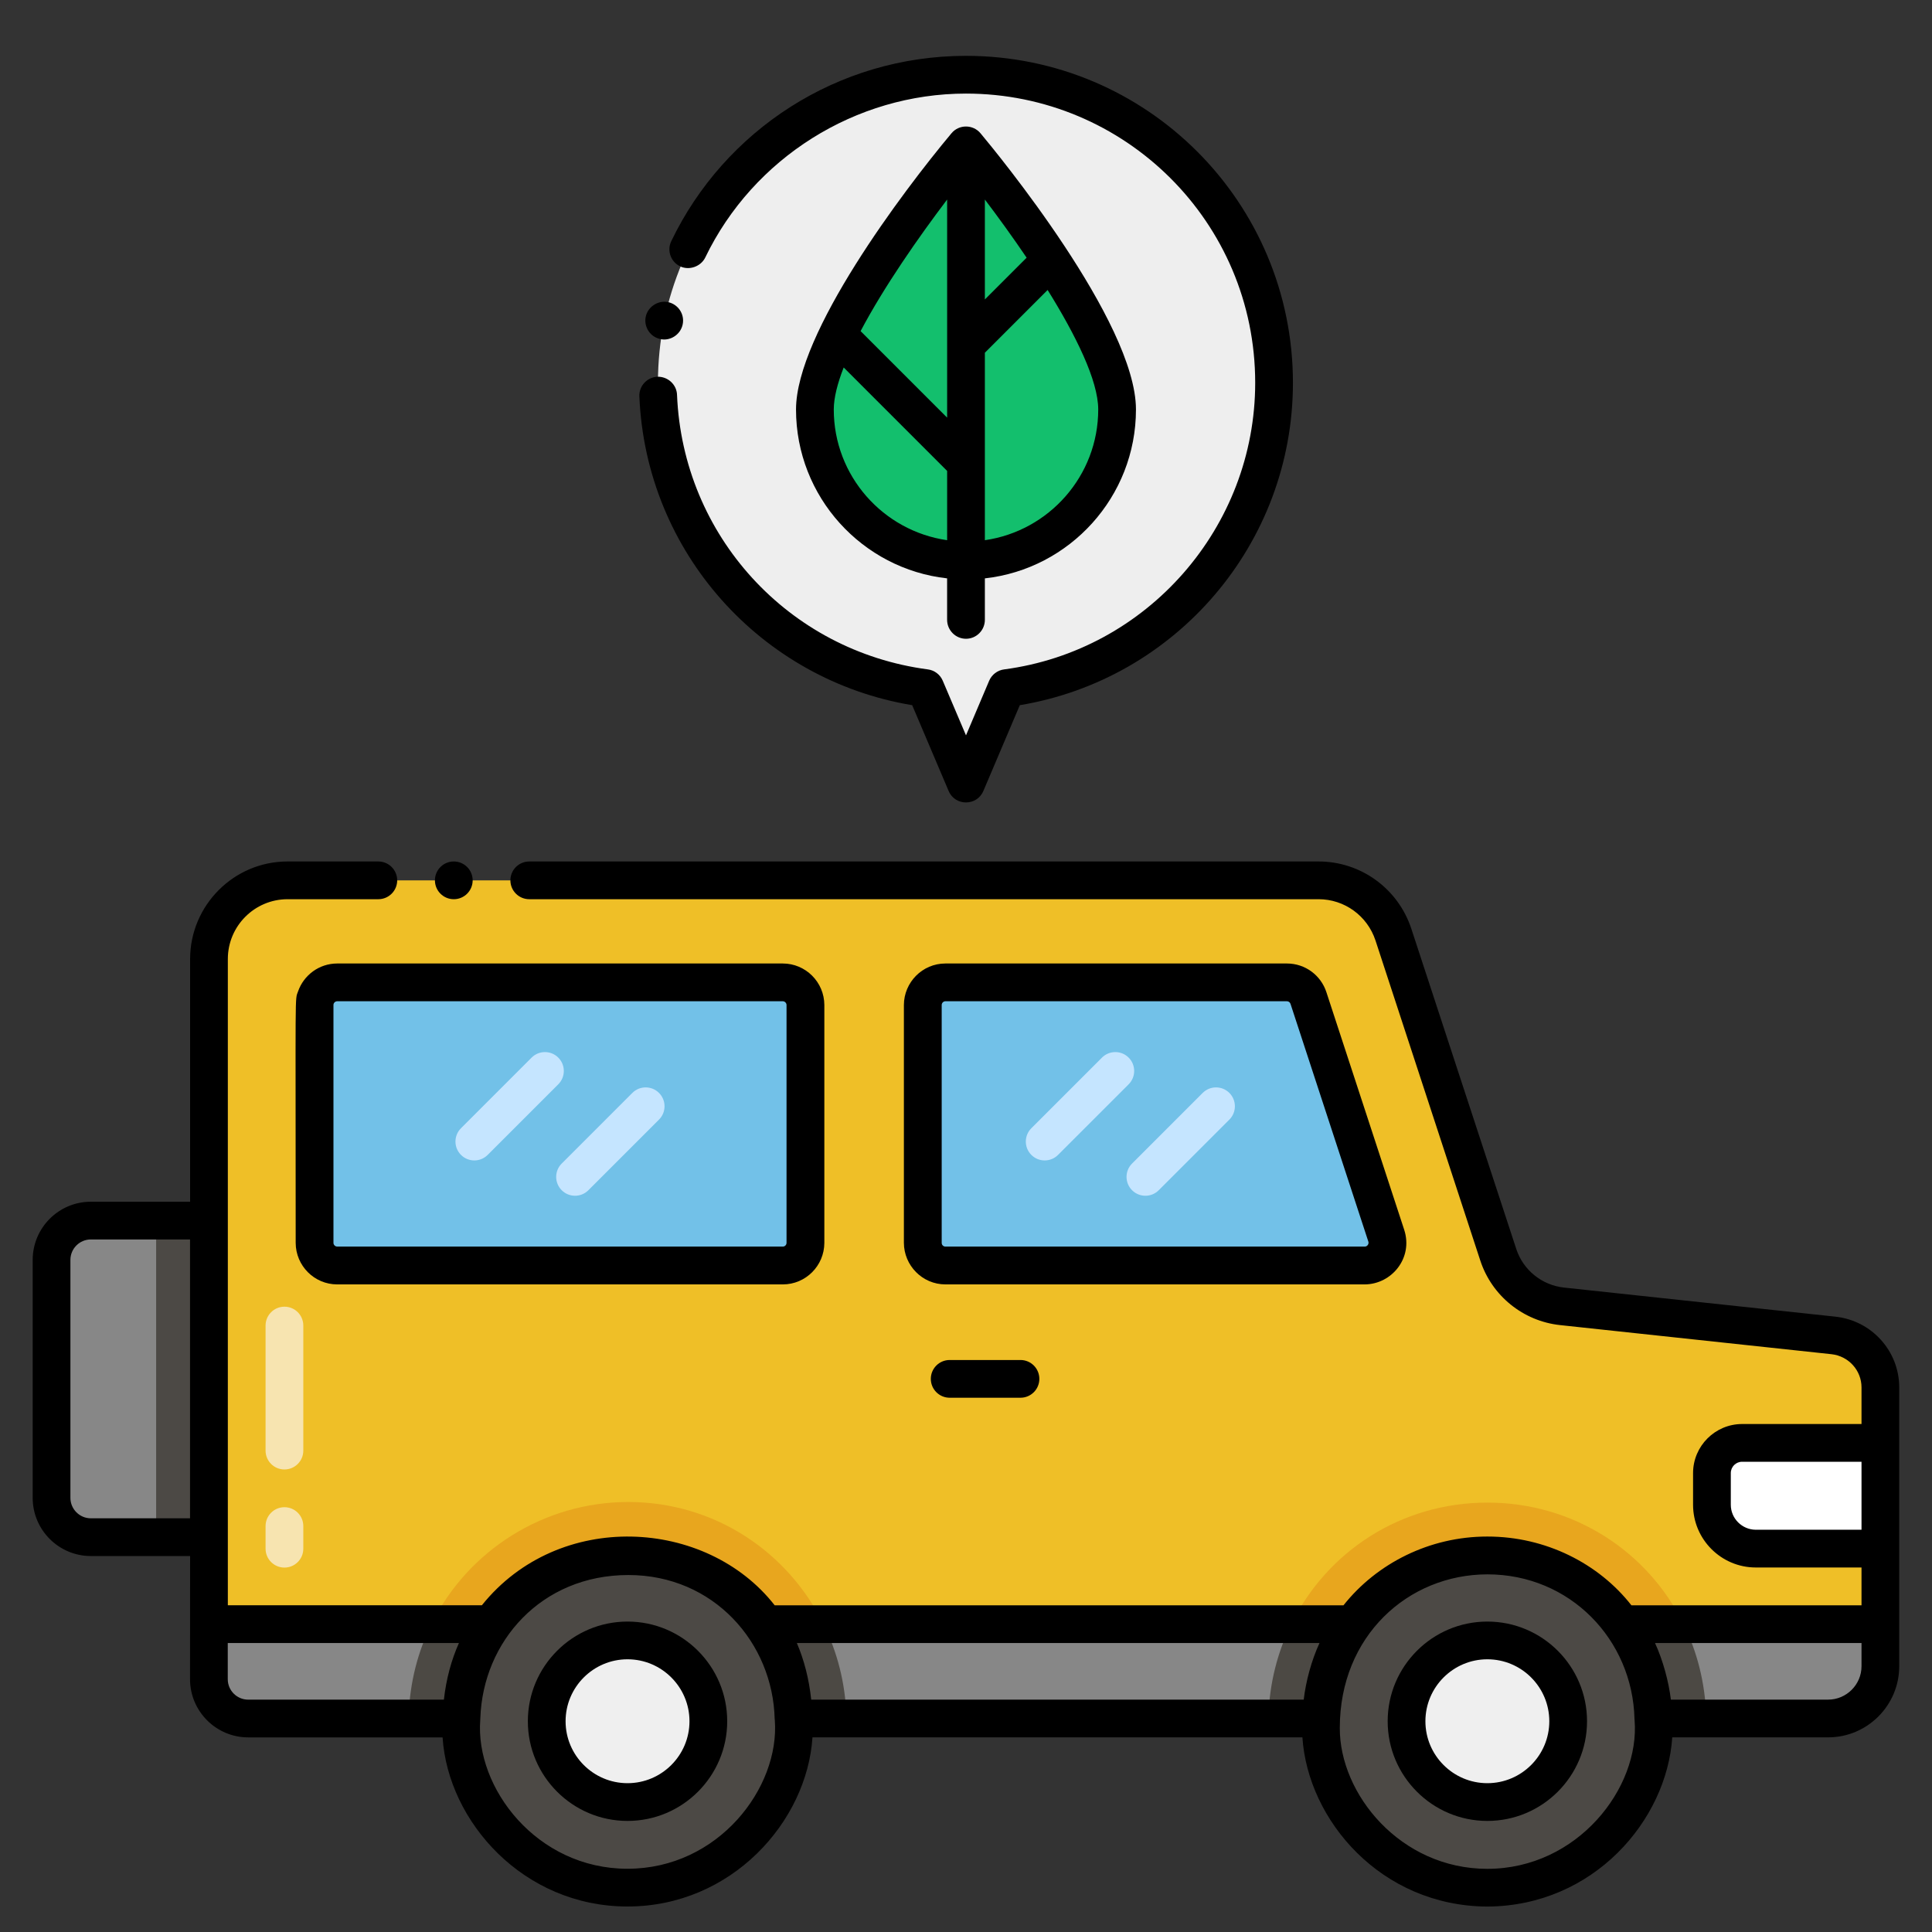 <?xml version="1.0" encoding="utf-8"?>
<!-- Generator: Adobe Illustrator 24.0.0, SVG Export Plug-In . SVG Version: 6.00 Build 0)  -->
<svg version="1.1" id="Layer_1" xmlns="http://www.w3.org/2000/svg" xmlns:xlink="http://www.w3.org/1999/xlink" x="0px" y="0px"
	 viewBox="0 0 256 256" enable-background="new 0 0 256 256" xml:space="preserve">
<rect x="0" y="0" width="256" height="256" fill="#333333" stroke="none"/>
<g>
</g>
<g>
	<path fill="#EFBF27" d="M103.726,167.689H44.684c-1.657,0-3-1.343-3-3v-31.516c0-1.657,1.343-3,3-3h59.042c1.657,0,3,1.343,3,3
		v31.516C106.726,166.346,105.382,167.689,103.726,167.689z M122.279,164.689v-31.516c0-1.657,1.343-3,3-3h45.244
		c1.297,0,2.447,0.834,2.851,2.066l10.322,31.516c0.635,1.94-0.81,3.934-2.851,3.934h-55.565
		C123.622,167.689,122.279,166.346,122.279,164.689z M242.97,176.953l-36.005-3.861c-3.911-0.419-7.213-3.092-8.437-6.83
		l-13.898-42.429c-1.41-4.28-5.4-7.18-9.91-7.18H38.09c-5.75,0-10.4,4.66-10.4,10.42v88.14h37.64c8.57-11.94,26.62-12.55,35.66,0
		h78.27c8.92-12.43,27.4-11.85,35.65,0h34.25v-31.37C249.16,180.313,246.5,177.353,242.97,176.953z"/>
	<path fill="#E8A61E" d="M226.1,227.713h-7.02c-0.13-4.99-1.83-9.43-4.17-12.5c-8.25-11.85-26.73-12.43-35.65,0
		c-2.45,3.19-4.05,7.49-4.19,12.5h-7.01c0.01-0.12,0.01-0.23,0.02-0.35c0.14-4.37,1.21-8.49,3.02-12.15
		c4.71-9.59,14.49-16.11,26-16.11c11.32,0,21.22,6.39,25.98,16.11c1.79,3.63,2.85,7.73,3,12.14
		C226.09,227.473,226.1,227.593,226.1,227.713z"/>
	<path fill="#E8A61E" d="M112.17,227.713h-7.02c-0.13-4.99-1.83-9.44-4.16-12.5c-9.04-12.55-27.09-11.94-35.66,0h-0.02
		c-2.29,3.02-4.03,7.57-4.17,12.5h-7.01c0-0.12,0.01-0.24,0.02-0.36c0.15-4.43,1.22-8.52,3.02-12.14c-0.01-0.01,0-0.01,0-0.01
		c4.86-9.84,14.99-16.18,26.07-16.18c11.44,0,21.17,6.61,25.88,16.19c1.82,3.68,2.89,7.79,3.03,12.14
		C112.16,227.473,112.17,227.593,112.17,227.713z"/>
	<path fill="#72C1E8" d="M106.72,133.168v31.515c0,1.657-1.343,3-3,3H44.685c-1.657,0-3-1.343-3-3v-31.515c0-1.657,1.343-3,3-3
		h59.035C105.376,130.168,106.72,131.511,106.72,133.168z"/>
	<path fill="#878787" d="M27.68,161.733v41.95H12.04c-2.87,0-5.21-2.33-5.21-5.21v-31.53c0-2.88,2.34-5.21,5.21-5.21H27.68z"/>
	<path fill="#4C4945" d="M20.69,161.733v41.95h6.99v-41.95H20.69z"/>
	<path fill="#4C4945" d="M105.16,227.711c-0.139-4.984-1.84-9.438-4.18-12.508c-9.019-12.543-27.082-11.926-35.657,0
		c-2.299,3.016-4.042,7.566-4.18,12.508c-0.8,10.38,8.463,22.41,22.003,22.41C96.697,250.121,105.958,238.075,105.16,227.711z"/>
	<circle fill="#EFEFEF" cx="83.151" cy="228.073" r="10.708"/>
	<path fill="#72C1E8" d="M180.841,167.683h-55.567c-1.657,0-3-1.343-3-3v-31.515c0-1.657,1.343-3,3-3h45.248
		c1.297,0,2.447,0.834,2.851,2.066l10.319,31.515C184.328,165.689,182.882,167.683,180.841,167.683z"/>
	<path fill="#878787" d="M65.32,215.203c0,0,0,0.01-0.01,0.01c-2.29,3.02-4.03,7.57-4.17,12.5H32.89c-2.88,0-5.21-2.34-5.21-5.21
		v-7.3H65.32z"/>
	<path fill="#878787" d="M179.26,215.213c-2.45,3.19-4.05,7.49-4.19,12.5h-69.92c-0.13-4.99-1.83-9.44-4.16-12.5H179.26z"/>
	<path fill="#4C4944" d="M57.17,215.203h8.15c0,0,0,0.01-0.01,0.01c-2.29,3.02-4.03,7.57-4.17,12.5h-7.01
		c0-0.12,0.01-0.24,0.02-0.36c0.15-4.43,1.22-8.52,3.02-12.14V215.203z"/>
	<path fill="#4C4944" d="M112.17,227.713h-7.02c-0.13-4.99-1.83-9.44-4.16-12.5h8.13c1.82,3.68,2.89,7.79,3.03,12.14
		C112.16,227.473,112.17,227.593,112.17,227.713z"/>
	<path fill="#4C4945" d="M197.079,250.129c-13.558,0-22.797-12.054-22.004-22.414c0.137-5.016,1.736-9.307,4.182-12.505
		c8.925-12.424,27.402-11.85,35.657,0c2.337,3.075,4.032,7.517,4.168,12.505C219.889,238.061,210.623,250.129,197.079,250.129z"/>
	<path fill="#878787" d="M249.16,215.213v5.57c0,3.83-3.1,6.93-6.93,6.93h-23.15c-0.13-4.99-1.83-9.43-4.17-12.5H249.16z"/>
	<path fill="#4C4944" d="M171.1,215.213h8.16c-2.45,3.19-4.05,7.49-4.19,12.5h-7.01c0.01-0.12,0.01-0.23,0.02-0.35
		C168.22,222.993,169.29,218.873,171.1,215.213z"/>
	<path fill="#4C4944" d="M226.1,227.713h-7.02c-0.13-4.99-1.83-9.43-4.17-12.5h8.17c1.79,3.63,2.85,7.73,3,12.14
		C226.09,227.473,226.1,227.593,226.1,227.713z"/>
	<circle fill="#EFEFEF" cx="197.082" cy="228.073" r="10.708"/>
	<path fill="#FFFFFF" d="M249.17,205.198h-16.518c-3.21,0-5.813-2.602-5.813-5.813v-4.196c0-2.209,1.791-4,4-4h18.331V205.198z"/>
	<path fill="#EEEEEE" d="M128,9.898c-22.544,0-40.819,18.276-40.819,40.82c0,20.72,15.442,37.823,35.443,40.457l5.376,12.66
		l5.376-12.66c20.002-2.634,35.444-19.736,35.444-40.457C168.82,28.173,150.544,9.898,128,9.898z"/>
	<path fill="#13BF6D" d="M148.022,54.258c0,11.058-8.964,20.022-20.022,20.022s-20.022-8.964-20.022-20.022S128,19.257,128,19.257
		S148.022,43.2,148.022,54.258z"/>
	<path fill="#F7E4B0" d="M37.69,207.713c-1.381,0-2.5-1.119-2.5-2.5v-3c0-1.381,1.119-2.5,2.5-2.5s2.5,1.119,2.5,2.5v3
		C40.19,206.594,39.071,207.713,37.69,207.713z M37.69,194.713c-1.381,0-2.5-1.119-2.5-2.5v-16.57c0-1.381,1.119-2.5,2.5-2.5
		s2.5,1.119,2.5,2.5v16.57C40.19,193.594,39.071,194.713,37.69,194.713z"/>
	<path fill="#C5E5FF" d="M61.083,153.032c-0.977-0.976-0.977-2.559,0-3.535l9.358-9.358c0.976-0.977,2.56-0.977,3.535,0
		c0.977,0.976,0.977,2.559,0,3.535l-9.358,9.358C63.643,154.009,62.059,154.009,61.083,153.032z"/>
	<path fill="#C5E5FF" d="M74.429,157.711c-0.977-0.976-0.977-2.559,0-3.535l9.358-9.358c0.976-0.977,2.56-0.977,3.535,0
		c0.977,0.976,0.977,2.559,0,3.535l-9.358,9.358C76.988,158.688,75.404,158.688,74.429,157.711z"/>
	<path fill="#C5E5FF" d="M136.659,153.032c-0.977-0.976-0.977-2.559,0-3.535l9.358-9.358c0.976-0.977,2.56-0.977,3.535,0
		c0.977,0.976,0.977,2.559,0,3.535l-9.358,9.358C139.218,154.009,137.634,154.009,136.659,153.032z"/>
	<path fill="#C5E5FF" d="M150.004,157.711c-0.977-0.976-0.977-2.559,0-3.535l9.358-9.358c0.976-0.977,2.56-0.977,3.535,0
		c0.977,0.976,0.977,2.559,0,3.535l-9.358,9.358C152.564,158.688,150.98,158.688,150.004,157.711z"/>
	<path d="M125.838,180.207c-1.381,0-2.5,1.119-2.5,2.5s1.119,2.5,2.5,2.5h9.381c1.381,0,2.5-1.119,2.5-2.5s-1.119-2.5-2.5-2.5
		H125.838z"/>
	<path d="M83.151,241.282c7.283,0,13.208-5.925,13.208-13.208c0-7.283-5.925-13.208-13.208-13.208
		c-7.283,0-13.208,5.925-13.208,13.208C69.943,235.356,75.868,241.282,83.151,241.282z M83.151,219.865
		c4.526,0,8.208,3.682,8.208,8.208c0,4.526-3.682,8.208-8.208,8.208c-4.526,0-8.208-3.682-8.208-8.208
		C74.943,223.547,78.625,219.865,83.151,219.865z"/>
	<path d="M197.082,241.282c7.283,0,13.208-5.925,13.208-13.208c0-7.283-5.925-13.208-13.208-13.208
		c-7.283,0-13.208,5.925-13.208,13.208C183.874,235.356,189.799,241.282,197.082,241.282z M197.082,219.865
		c4.526,0,8.208,3.682,8.208,8.208c0,4.526-3.682,8.208-8.208,8.208c-4.526,0-8.208-3.682-8.208-8.208
		C188.874,223.547,192.556,219.865,197.082,219.865z"/>
	<path d="M39.497,131.36c-0.439,1.248-0.317-1.105-0.317,33.33c0.01,3.03,2.47,5.5,5.5,5.5h59.05c3.03,0,5.49-2.47,5.5-5.5v-31.52
		c-0.01-3.036-2.475-5.502-5.51-5.502H44.685C42.286,127.668,40.247,129.214,39.497,131.36z M103.72,132.67
		c0.28,0,0.5,0.243,0.5,0.5v31.51c0,0.275-0.216,0.5-0.5,0.5c-67.521,0-52.332,0-59.03,0c-0.212,0-0.389-0.127-0.467-0.31
		c-0.023-0.058-0.038-0.121-0.038-0.187v-31.515c0-0.285,0.236-0.498,0.505-0.498H103.72z"/>
	<path d="M186.07,162.97c-7.698-23.505-5.376-16.414-10.32-31.514c-0.724-2.209-2.789-3.788-5.227-3.788h-45.249
		c-3.062,0-5.495,2.504-5.504,5.502c0,2.271,0,28.202,0,31.51c0.009,2.99,2.433,5.51,5.51,5.51h55.56
		C184.397,170.167,187.272,166.705,186.07,162.97z M125.27,165.18c-0.258,0-0.49-0.207-0.49-0.49v-31.52c0-0.27,0.22-0.5,0.5-0.5
		h45.24c0.22,0,0.41,0.14,0.48,0.35c2.541,7.759,0.574,1.752,10.316,31.507c0.097,0.294-0.132,0.652-0.477,0.652H125.27z"/>
	<circle cx="60.13" cy="116.65" r="2.5"/>
	<path d="M50.13,114.15H38.09c-7.1,0-12.89,5.8-12.9,12.92v32.163H12.04c-4.251,0-7.71,3.458-7.71,7.71v31.53
		c0,4.251,3.458,7.71,7.71,7.71h13.15c0,10.683-0.01,5.634-0.01,16.32c0,4.251,3.458,7.71,7.71,7.71h25.754
		c0.724,11.174,10.707,22.408,24.501,22.408c13.803,0,23.788-11.248,24.512-22.411h64.919c0.725,10.997,10.407,22.343,24.502,22.42
		c14.093-0.077,23.778-11.435,24.503-22.42h20.647c5.2,0,9.43-4.23,9.43-9.43c0-14.121,0-23.078,0-36.94c0-4.8-3.62-8.83-8.41-9.37
		l-36.02-3.86c-2.93-0.32-5.41-2.33-6.32-5.13l-13.9-42.42c-1.76-5.33-6.7-8.91-12.29-8.91H70.13c-1.38,0-2.5,1.12-2.5,2.5
		s1.12,2.5,2.5,2.5h104.59c3.43,0,6.46,2.2,7.54,5.47l13.89,42.42c1.53,4.66,5.67,8.01,10.55,8.54l36,3.86
		c2.26,0.26,3.96,2.15,3.96,4.4v4.85h-15.82c-3.58,0-6.5,2.92-6.5,6.5v4.2c0,4.58,3.73,8.31,8.31,8.31h14.01v5.01h-30.49
		c-4.347-5.556-11.383-9.11-19.06-9.11h-0.05c-7.645,0-14.637,3.559-19.04,9.11h-75.37c-9.056-11.584-28.618-12.693-38.796-0.007
		H30.19V127.07c0-4.36,3.54-7.91,7.9-7.92h12.04c1.38,0,2.5-1.12,2.5-2.5S51.51,114.15,50.13,114.15z M25.18,201.183H12.04
		c-1.494,0-2.71-1.216-2.71-2.71v-31.53c0-1.494,1.216-2.71,2.71-2.71h13.14V201.183z M232.65,202.7c-1.82-0.01-3.31-1.49-3.31-3.31
		v-4.2c0-0.83,0.67-1.5,1.5-1.5h15.82v9.01H232.65z M246.66,217.71v3.07c0,2.44-1.99,4.43-4.43,4.43H221.4
		c-0.289-2.382-1.037-5.181-2.1-7.5H246.66z M197.09,208.61c10.96,0,19.236,8.654,19.49,19.17l0.01,0.13
		c0.742,8.98-7.557,19.72-19.51,19.72c-11.526,0-19.59-9.919-19.55-18.67C177.53,216.783,186.562,208.626,197.09,208.61z
		 M174.84,217.71c-1.076,2.327-1.813,5.111-2.09,7.5h-65.261c-0.295-2.781-0.952-5.279-1.901-7.5H174.84z M63.636,227.903
		c0.003-0.041,0.005-0.082,0.006-0.123c0.001-0.036,0.004-0.071,0.005-0.107c0.341-10.127,8.04-18.974,19.617-18.974
		c11.317,0,19.137,8.978,19.386,19.08c0.001,0.046,0.013,0.09,0.017,0.135c0.681,8.938-7.454,19.706-19.521,19.706
		C71.09,247.621,62.945,236.861,63.636,227.903z M60.809,217.71c-0.995,2.24-1.684,4.742-1.99,7.503H32.89
		c-1.494,0-2.71-1.216-2.71-2.71v-4.793H60.809z"/>
	<path d="M90.46,42.98c0.28-1.35-0.6-2.67-1.95-2.95c-1.33-0.27-2.68,0.63-2.95,1.95c-0.27,1.35,0.6,2.67,1.95,2.95
		C88.735,45.218,90.166,44.401,90.46,42.98z"/>
	<path d="M84.72,52.52c0.856,20.664,16.154,37.6,36.15,40.92l4.83,11.37c0.853,2.032,3.755,2.013,4.6,0l4.83-11.37
		c20.677-3.433,36.19-21.387,36.19-42.72c0-23.893-19.328-43.32-43.32-43.32c-17.051,0-32.002,9.886-39.05,24.55
		c-0.607,1.256-0.068,2.751,1.17,3.34c1.2,0.58,2.75,0.03,3.33-1.17C99.81,20.92,113.37,12.4,128,12.4
		c21.059,0,38.32,17.023,38.32,38.32c0,19.15-14.3,35.48-33.27,37.98c-0.88,0.11-1.63,0.69-1.98,1.5L128,97.44l-3.08-7.24
		c-0.34-0.81-1.1-1.39-1.97-1.5c-18.5-2.44-32.48-17.74-33.24-36.38c-0.05-1.38-1.23-2.44-2.6-2.4
		C85.783,49.98,84.656,51.106,84.72,52.52z"/>
	<path d="M128,84.64c1.38,0,2.5-1.13,2.5-2.51v-5.493c11.246-1.248,20.021-10.806,20.021-22.379
		c0-11.629-18.495-34.083-20.604-36.604c-0.983-1.176-2.835-1.199-3.836,0c-6.466,7.732-20.604,26.498-20.604,36.604
		c0,11.573,8.776,21.131,20.021,22.379v5.493C125.5,83.51,126.62,84.64,128,84.64z M130.5,26.438c1.744,2.3,3.664,4.945,5.534,7.708
		L130.5,39.68V26.438z M130.5,46.74l8.316-8.316c3.733,5.999,6.705,12.004,6.705,15.834c0,8.81-6.543,16.102-15.021,17.322V46.74z
		 M125.5,26.44v28.9l-11.466-11.466C117.143,37.982,121.734,31.409,125.5,26.44z M110.479,54.258c0-1.546,0.49-3.452,1.314-5.565
		L125.5,62.4v9.18C117.022,70.36,110.479,63.068,110.479,54.258z"/>
</g>
</svg>
